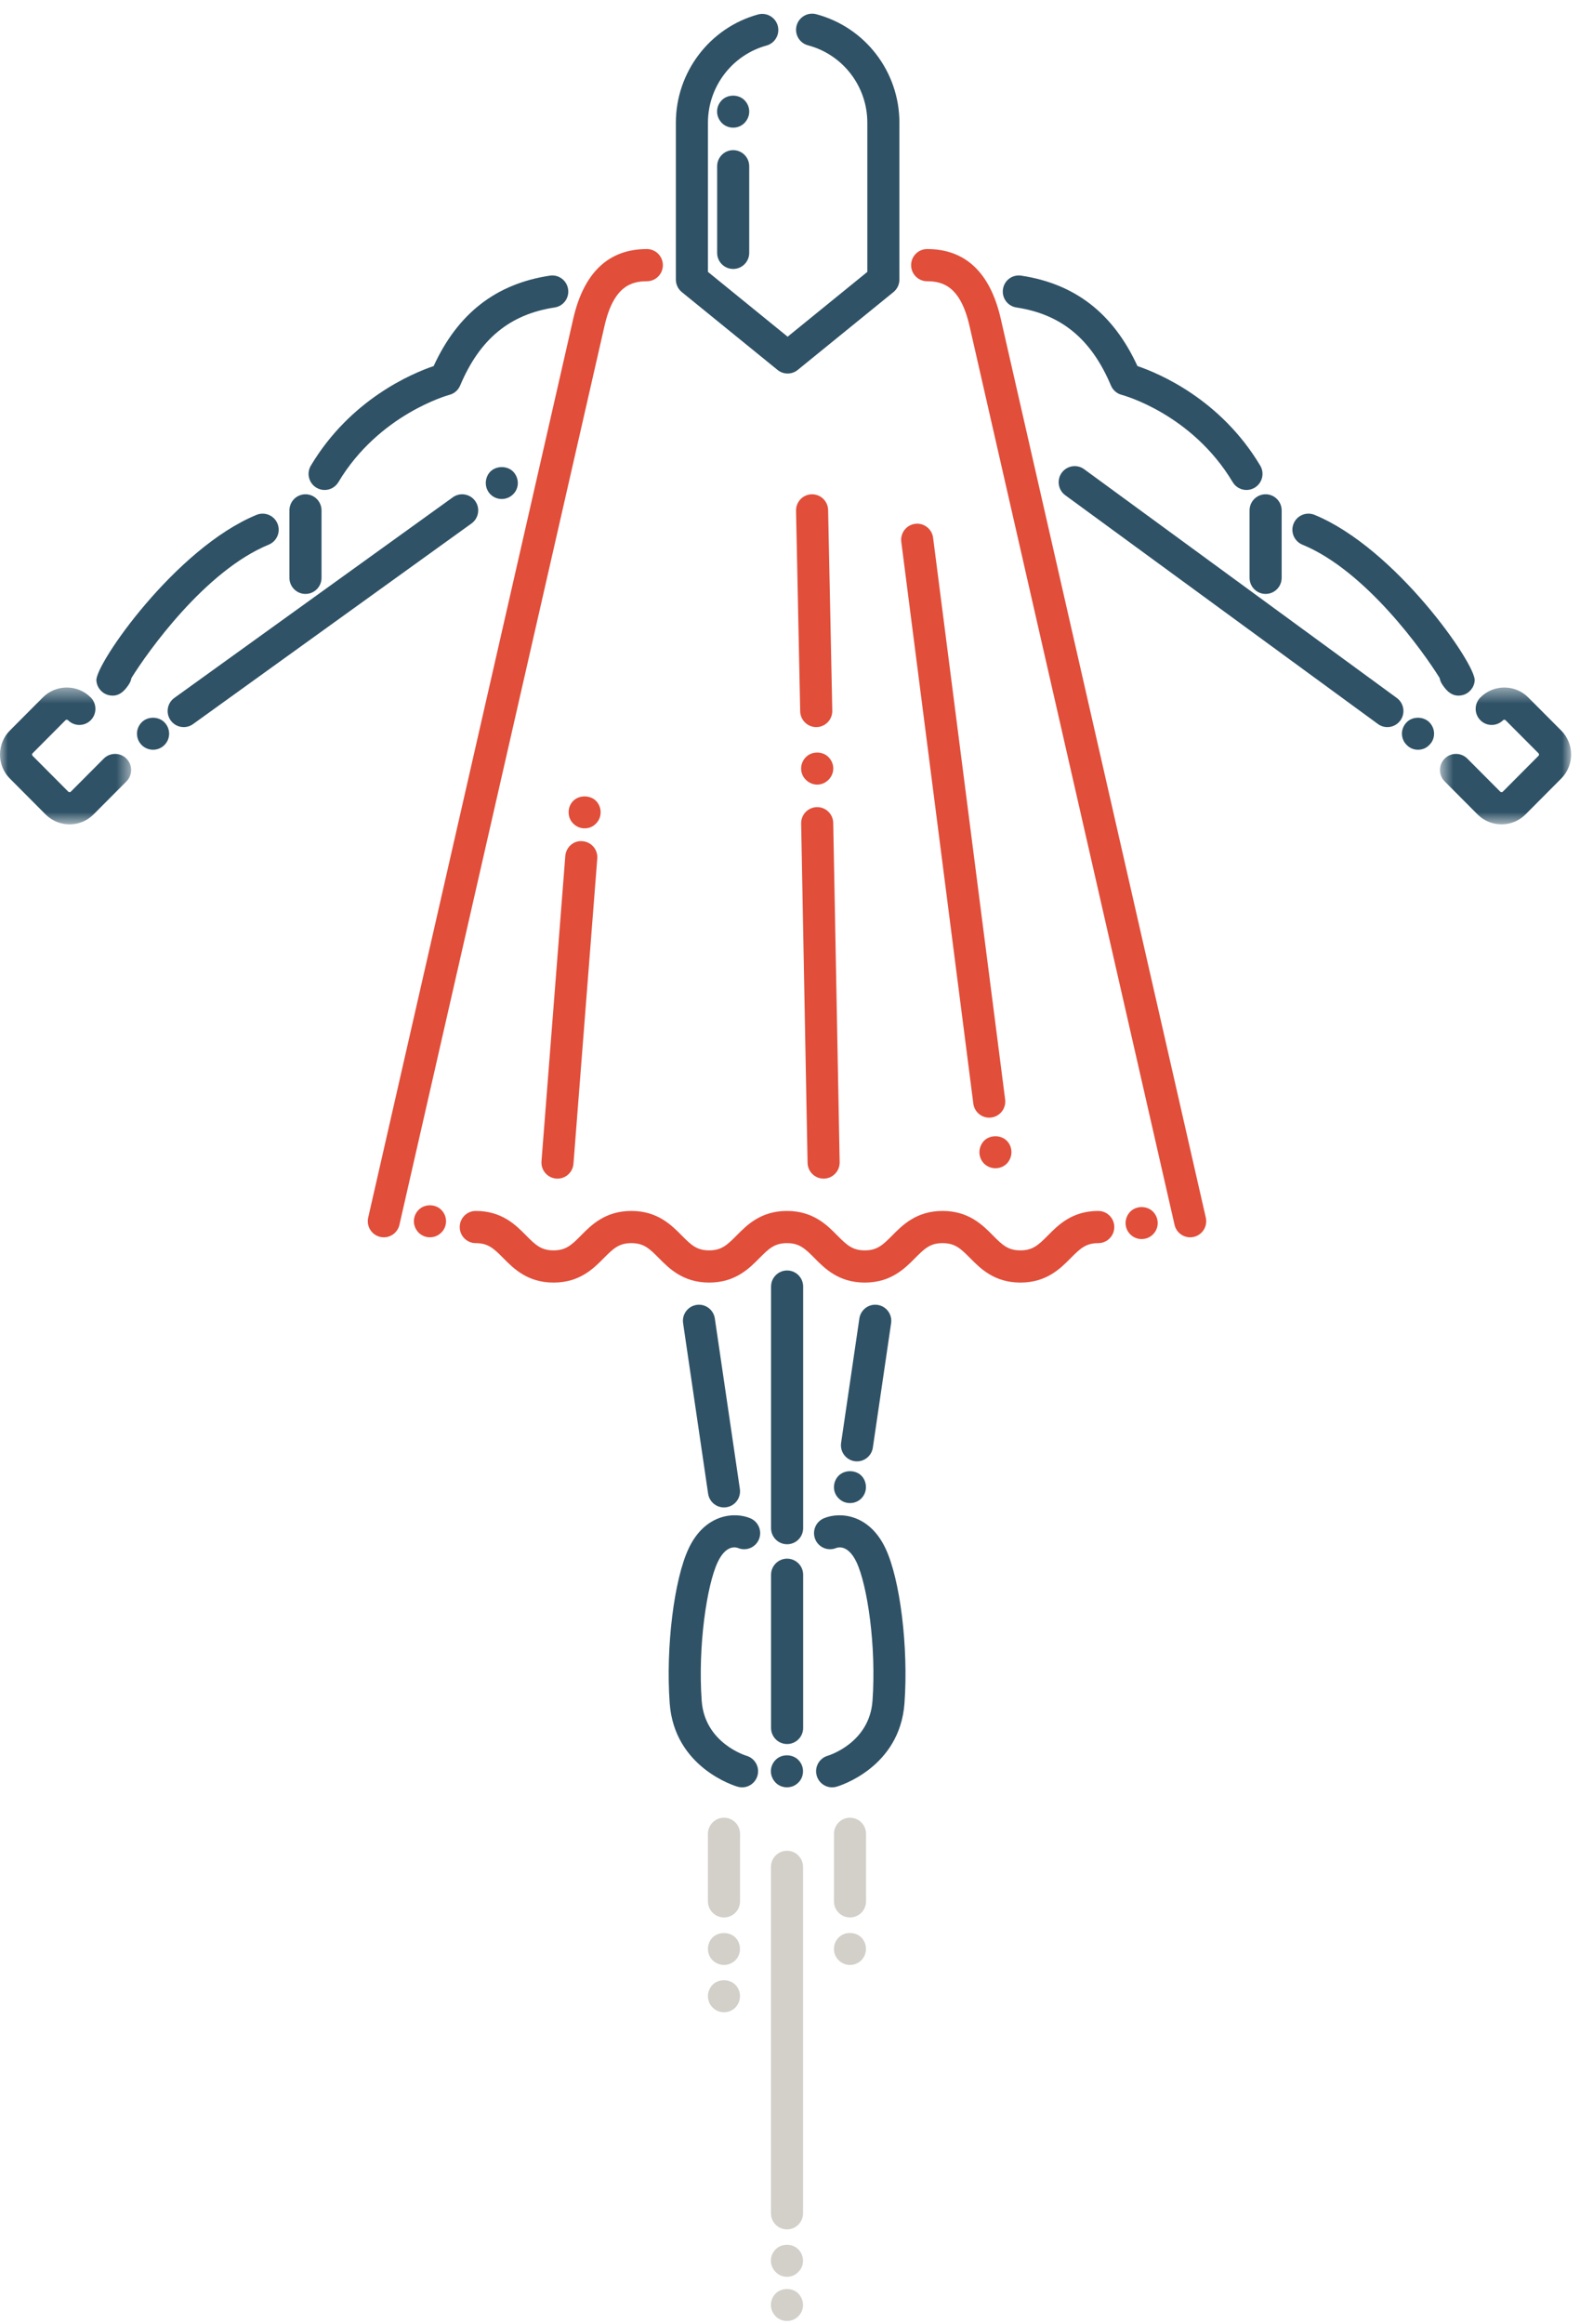 <?xml version="1.0" encoding="UTF-8"?>
<svg width="102px" height="150px" viewBox="0 0 102 150" version="1.1" xmlns="http://www.w3.org/2000/svg" xmlns:xlink="http://www.w3.org/1999/xlink">
    <!-- Generator: Sketch 43.2 (39069) - http://www.bohemiancoding.com/sketch -->
    <title>Page 1</title>
    <desc>Created with Sketch.</desc>
    <defs>
        <polygon id="path-1" points="9.096 9.299 9.096 0.468 0.632 0.468 0.632 9.299 9.096 9.299"></polygon>
        <polygon id="path-3" points="0 0.468 0 9.3 8.465 9.3 8.465 0.468 1.19168773e-20 0.468"></polygon>
    </defs>
    <g id="Design-1" stroke="none" stroke-width="1" fill="none" fill-rule="evenodd">
        <g id="Page-1">
            <path d="M54.874,123.744 C54.302,123.744 53.838,123.279 53.838,122.705 L53.838,118.348 C53.838,117.773 54.302,117.308 54.874,117.308 C55.445,117.308 55.909,117.773 55.909,118.348 L55.909,122.705 C55.909,123.279 55.445,123.744 54.874,123.744" id="Fill-1" fill="#D3D0CA"></path>
            <path d="M50.806,143.875 C50.234,143.875 49.77,143.41 49.77,142.836 L49.77,120.48 C49.77,119.906 50.234,119.441 50.806,119.441 C51.377,119.441 51.842,119.906 51.842,120.48 L51.842,142.836 C51.842,143.41 51.377,143.875 50.806,143.875" id="Fill-3" fill="#D3D0CA"></path>
            <path d="M46.738,123.744 C46.167,123.744 45.702,123.279 45.702,122.705 L45.702,118.348 C45.702,117.773 46.167,117.308 46.738,117.308 C47.31,117.308 47.774,117.773 47.774,118.348 L47.774,122.705 C47.774,123.279 47.31,123.744 46.738,123.744" id="Fill-5" fill="#D3D0CA"></path>
            <path d="M46.741,126.808 C46.46,126.808 46.205,126.702 46.002,126.508 C45.809,126.314 45.703,126.05 45.703,125.776 C45.703,125.503 45.809,125.229 46.002,125.035 C46.398,124.656 47.075,124.656 47.471,125.035 C47.664,125.229 47.77,125.503 47.77,125.776 C47.77,126.05 47.664,126.314 47.471,126.508 C47.269,126.702 47.014,126.808 46.741,126.808" id="Fill-7" fill="#D3D0CA"></path>
            <path d="M46.741,129.861 C46.46,129.861 46.196,129.755 46.002,129.552 C45.809,129.367 45.703,129.103 45.703,128.82 C45.703,128.546 45.818,128.282 46.002,128.088 C46.39,127.699 47.085,127.699 47.471,128.088 C47.664,128.282 47.77,128.546 47.77,128.82 C47.77,129.103 47.664,129.359 47.471,129.561 C47.277,129.755 47.014,129.861 46.741,129.861" id="Fill-9" fill="#D3D0CA"></path>
            <path d="M54.875,126.808 C54.593,126.808 54.339,126.702 54.145,126.508 C53.942,126.314 53.837,126.05 53.837,125.776 C53.837,125.503 53.951,125.229 54.145,125.035 C54.54,124.646 55.218,124.656 55.604,125.035 C55.798,125.229 55.903,125.494 55.903,125.776 C55.903,126.05 55.798,126.314 55.604,126.508 C55.411,126.702 55.148,126.808 54.875,126.808" id="Fill-11" fill="#D3D0CA"></path>
            <path d="M50.803,146.935 C50.531,146.935 50.267,146.829 50.074,146.625 C49.88,146.432 49.766,146.176 49.766,145.893 C49.766,145.62 49.88,145.356 50.074,145.161 C50.452,144.773 51.155,144.773 51.533,145.161 C51.727,145.356 51.841,145.62 51.841,145.893 C51.841,146.176 51.735,146.432 51.533,146.625 C51.34,146.829 51.085,146.935 50.803,146.935" id="Fill-13" fill="#D3D0CA"></path>
            <path d="M50.803,149.785 C50.531,149.785 50.267,149.679 50.074,149.485 C49.88,149.282 49.766,149.026 49.766,148.752 C49.766,148.48 49.88,148.205 50.074,148.011 C50.452,147.633 51.155,147.623 51.533,148.011 C51.727,148.205 51.841,148.48 51.841,148.752 C51.841,149.026 51.735,149.291 51.533,149.485 C51.34,149.679 51.085,149.785 50.803,149.785" id="Fill-15" fill="#D3D0CA"></path>
            <path d="M50.813,112.552 C50.241,112.552 49.777,112.087 49.777,111.512 L49.777,101.628 C49.777,101.055 50.241,100.589 50.813,100.589 C51.384,100.589 51.849,101.055 51.849,101.628 L51.849,111.512 C51.849,112.087 51.384,112.552 50.813,112.552" id="Fill-17" fill="#2F5266"></path>
            <g id="Group-21" transform="translate(43.086, 0.667)" fill="#2F5266">
                <path d="M7.761,23.438 C7.53,23.438 7.299,23.361 7.109,23.206 L0.93,18.183 C0.687,17.985 0.546,17.689 0.546,17.376 L0.546,7.25 C0.546,3.998 2.727,1.126 5.85,0.267 C6.4,0.116 6.972,0.442 7.123,0.994 C7.274,1.547 6.949,2.12 6.398,2.272 C4.172,2.884 2.617,4.931 2.617,7.25 L2.617,16.88 L7.761,21.062 L12.906,16.88 L12.906,7.25 C12.906,4.907 11.331,2.855 9.076,2.258 C8.523,2.112 8.193,1.545 8.339,0.99 C8.486,0.435 9.055,0.105 9.604,0.249 C12.767,1.086 14.977,3.965 14.977,7.25 L14.977,17.376 C14.977,17.689 14.836,17.985 14.593,18.183 L8.413,23.206 C8.223,23.361 7.992,23.438 7.761,23.438" id="Fill-19"></path>
            </g>
            <path d="M76.833,79.851 C76.361,79.851 75.935,79.526 75.825,79.044 L62.59,21.042 C62.009,18.494 60.88,18.151 59.854,18.151 C59.282,18.151 58.819,17.686 58.819,17.113 C58.819,16.538 59.282,16.073 59.854,16.073 C62.326,16.073 63.926,17.589 64.608,20.578 L77.843,78.581 C77.971,79.139 77.622,79.697 77.065,79.825 C76.988,79.843 76.91,79.851 76.833,79.851" id="Fill-22" fill="#E14E3A"></path>
            <path d="M24.779,79.851 C24.702,79.851 24.624,79.843 24.547,79.825 C23.99,79.697 23.641,79.139 23.769,78.581 L37.005,20.578 C37.687,17.589 39.286,16.073 41.758,16.073 C42.33,16.073 42.793,16.538 42.793,17.113 C42.793,17.686 42.33,18.151 41.758,18.151 C40.732,18.151 39.604,18.494 39.023,21.042 L25.786,79.044 C25.676,79.526 25.251,79.851 24.779,79.851" id="Fill-24" fill="#E14E3A"></path>
            <path d="M65.874,82.772 C64.187,82.772 63.286,81.858 62.627,81.191 C62.002,80.558 61.639,80.227 60.851,80.227 C60.064,80.227 59.701,80.558 59.076,81.191 C58.417,81.858 57.515,82.772 55.827,82.772 C54.14,82.772 53.239,81.858 52.58,81.191 C51.955,80.558 51.592,80.227 50.804,80.227 C50.017,80.227 49.654,80.558 49.029,81.191 C48.37,81.858 47.468,82.772 45.78,82.772 C44.093,82.772 43.193,81.858 42.534,81.191 C41.909,80.558 41.546,80.227 40.759,80.227 C39.971,80.227 39.608,80.558 38.982,81.191 C38.324,81.858 37.423,82.772 35.736,82.772 C34.049,82.772 33.147,81.858 32.489,81.191 C31.864,80.558 31.5,80.227 30.713,80.227 C30.141,80.227 29.678,79.762 29.678,79.187 C29.678,78.614 30.141,78.149 30.713,78.149 C32.402,78.149 33.302,79.062 33.961,79.729 C34.586,80.364 34.949,80.694 35.736,80.694 C36.522,80.694 36.885,80.364 37.511,79.729 C38.169,79.062 39.071,78.149 40.759,78.149 C42.446,78.149 43.347,79.062 44.006,79.729 C44.631,80.364 44.994,80.694 45.78,80.694 C46.568,80.694 46.931,80.363 47.557,79.729 C48.215,79.062 49.117,78.149 50.804,78.149 C52.491,78.149 53.393,79.062 54.052,79.729 C54.677,80.363 55.04,80.694 55.827,80.694 C56.615,80.694 56.978,80.363 57.604,79.729 C58.262,79.062 59.164,78.149 60.851,78.149 C62.538,78.149 63.44,79.062 64.098,79.729 C64.723,80.363 65.087,80.694 65.874,80.694 C66.662,80.694 67.026,80.363 67.651,79.729 C68.31,79.062 69.211,78.149 70.899,78.149 C71.47,78.149 71.935,78.614 71.935,79.187 C71.935,79.762 71.47,80.227 70.899,80.227 C70.111,80.227 69.748,80.558 69.123,81.191 C68.464,81.858 67.563,82.772 65.874,82.772" id="Fill-26" fill="#E14E3A"></path>
            <g id="Group-30" transform="translate(92.328, 43.902)">
                <mask id="mask-2" fill="white">
                    <use xlink:href="#path-1"></use>
                </mask>
                <g id="Clip-29"></g>
                <path d="M4.606,9.299 C4.046,9.299 3.487,9.087 3.06,8.659 L0.935,6.525 C0.53,6.119 0.531,5.462 0.936,5.056 C1.34,4.65 1.995,4.651 2.4,5.057 L4.524,7.189 C4.569,7.233 4.644,7.234 4.689,7.189 L6.993,4.875 C7.039,4.831 7.039,4.757 6.993,4.711 L4.868,2.579 C4.823,2.534 4.749,2.534 4.704,2.579 C4.297,2.984 3.642,2.985 3.24,2.578 C2.835,2.172 2.836,1.514 3.241,1.109 C4.093,0.254 5.48,0.254 6.332,1.109 L8.458,3.242 C9.31,4.098 9.31,5.489 8.458,6.344 L6.153,8.659 C5.725,9.086 5.166,9.299 4.606,9.299" id="Fill-28" fill="#2F5266" mask="url(#mask-2)"></path>
            </g>
            <path d="M91.542,48.385 C91.26,48.385 91.005,48.279 90.812,48.076 C90.619,47.891 90.504,47.626 90.504,47.344 C90.504,47.07 90.619,46.805 90.812,46.611 C91.19,46.223 91.885,46.223 92.272,46.611 C92.465,46.805 92.579,47.07 92.579,47.344 C92.579,47.626 92.474,47.882 92.272,48.076 C92.078,48.279 91.823,48.385 91.542,48.385" id="Fill-31" fill="#2F5266"></path>
            <path d="M89.564,46.924 C89.356,46.924 89.144,46.861 88.961,46.729 L68.776,31.965 C68.311,31.63 68.205,30.981 68.538,30.515 C68.873,30.049 69.519,29.943 69.983,30.276 L90.168,45.04 C90.634,45.376 90.74,46.024 90.407,46.491 C90.204,46.773 89.886,46.924 89.564,46.924" id="Fill-33" fill="#2F5266"></path>
            <path d="M94.151,44.893 C93.592,44.893 93.269,44.411 93.102,44.162 C93.017,44.035 92.964,43.897 92.94,43.757 C91.906,42.088 88.186,36.838 84.076,35.149 C83.547,34.931 83.294,34.324 83.51,33.794 C83.727,33.261 84.333,33.01 84.862,33.226 C90.092,35.376 95.268,42.85 95.202,43.911 C95.175,44.356 94.865,44.736 94.438,44.854 C94.336,44.881 94.24,44.893 94.151,44.893" id="Fill-35" fill="#2F5266"></path>
            <path d="M80.469,31.621 C80.117,31.621 79.774,31.441 79.58,31.116 C76.933,26.688 72.462,25.495 72.417,25.483 C72.103,25.403 71.846,25.18 71.72,24.882 C70.456,21.883 68.517,20.283 65.617,19.843 C65.053,19.759 64.662,19.229 64.749,18.661 C64.834,18.095 65.347,17.704 65.927,17.789 C69.408,18.316 71.867,20.226 73.43,23.624 C74.826,24.099 78.798,25.767 81.356,30.048 C81.651,30.539 81.491,31.177 81,31.473 C80.834,31.572 80.65,31.621 80.469,31.621" id="Fill-37" fill="#2F5266"></path>
            <path d="M81.704,38.33 C81.132,38.33 80.668,37.865 80.668,37.291 L80.668,32.939 C80.668,32.364 81.132,31.899 81.704,31.899 C82.275,31.899 82.74,32.364 82.74,32.939 L82.74,37.291 C82.74,37.865 82.275,38.33 81.704,38.33" id="Fill-39" fill="#2F5266"></path>
            <g id="Group-43" transform="translate(0, 43.902)">
                <mask id="mask-4" fill="white">
                    <use xlink:href="#path-3"></use>
                </mask>
                <g id="Clip-42"></g>
                <path d="M4.49,9.3 C3.931,9.3 3.372,9.086 2.944,8.659 L0.639,6.345 C-0.213,5.49 -0.213,4.098 0.639,3.242 L2.763,1.11 C3.617,0.253 5.005,0.254 5.857,1.109 C6.26,1.515 6.26,2.173 5.857,2.579 C5.451,2.984 4.797,2.984 4.392,2.579 C4.347,2.532 4.272,2.534 4.227,2.579 L2.104,4.711 C2.057,4.758 2.057,4.83 2.104,4.875 L4.409,7.189 C4.455,7.236 4.528,7.234 4.572,7.189 L6.697,5.056 C7.103,4.651 7.757,4.651 8.162,5.056 C8.566,5.462 8.566,6.12 8.162,6.526 L6.037,8.659 C5.609,9.086 5.05,9.3 4.49,9.3" id="Fill-41" fill="#2F5266" mask="url(#mask-4)"></path>
            </g>
            <path d="M32.39,32.203 C32.118,32.203 31.855,32.097 31.661,31.903 C31.467,31.708 31.361,31.444 31.361,31.17 C31.361,30.897 31.467,30.623 31.661,30.429 C32.047,30.05 32.742,30.05 33.12,30.429 C33.314,30.623 33.429,30.897 33.429,31.17 C33.429,31.444 33.323,31.708 33.12,31.903 C32.927,32.097 32.664,32.203 32.39,32.203" id="Fill-44" fill="#2F5266"></path>
            <path d="M9.88,48.385 C9.608,48.385 9.344,48.279 9.15,48.085 C8.948,47.882 8.843,47.626 8.843,47.344 C8.843,47.07 8.957,46.805 9.15,46.611 C9.537,46.223 10.223,46.223 10.61,46.611 C10.803,46.805 10.918,47.07 10.918,47.344 C10.918,47.626 10.813,47.882 10.61,48.085 C10.417,48.279 10.154,48.385 9.88,48.385" id="Fill-46" fill="#2F5266"></path>
            <path d="M11.86,46.924 C11.538,46.924 11.219,46.773 11.017,46.491 C10.684,46.024 10.79,45.376 11.255,45.04 L29.232,32.094 C29.695,31.76 30.344,31.867 30.677,32.333 C31.01,32.799 30.904,33.448 30.439,33.782 L12.463,46.729 C12.28,46.861 12.068,46.924 11.86,46.924" id="Fill-48" fill="#2F5266"></path>
            <path d="M7.273,44.893 C7.184,44.893 7.088,44.881 6.986,44.854 C6.558,44.736 6.249,44.356 6.222,43.911 C6.156,42.85 11.333,35.376 16.563,33.226 C17.092,33.011 17.697,33.262 17.915,33.794 C18.131,34.324 17.878,34.931 17.348,35.149 C13.238,36.838 9.518,42.089 8.484,43.757 C8.46,43.898 8.407,44.036 8.322,44.162 C8.155,44.411 7.832,44.893 7.273,44.893" id="Fill-50" fill="#2F5266"></path>
            <path d="M20.956,31.621 C20.775,31.621 20.591,31.573 20.425,31.473 C19.934,31.178 19.774,30.539 20.069,30.048 C22.626,25.767 26.598,24.099 27.995,23.624 C29.557,20.226 32.016,18.316 35.497,17.789 C36.068,17.703 36.589,18.095 36.675,18.661 C36.761,19.229 36.371,19.759 35.806,19.843 C32.906,20.283 30.968,21.883 29.705,24.882 C29.579,25.18 29.321,25.403 29.008,25.483 C28.965,25.495 24.472,26.719 21.845,31.116 C21.65,31.441 21.307,31.621 20.956,31.621" id="Fill-52" fill="#2F5266"></path>
            <path d="M19.72,38.33 C19.149,38.33 18.684,37.865 18.684,37.291 L18.684,32.939 C18.684,32.364 19.149,31.899 19.72,31.899 C20.292,31.899 20.756,32.364 20.756,32.939 L20.756,37.291 C20.756,37.865 20.292,38.33 19.72,38.33" id="Fill-54" fill="#2F5266"></path>
            <path d="M35.99,76.064 C35.964,76.064 35.935,76.063 35.908,76.061 C35.338,76.016 34.912,75.516 34.957,74.944 L36.494,55.243 C36.539,54.671 37.034,54.227 37.607,54.288 C38.177,54.333 38.603,54.833 38.558,55.405 L37.021,75.106 C36.979,75.65 36.525,76.064 35.99,76.064" id="Fill-56" fill="#E14E3A"></path>
            <path d="M63.86,72.129 C63.347,72.129 62.901,71.746 62.835,71.223 L58.184,34.969 C58.111,34.399 58.512,33.878 59.079,33.805 C59.636,33.729 60.165,34.133 60.238,34.703 L64.889,70.957 C64.962,71.526 64.561,72.047 63.994,72.12 C63.95,72.126 63.905,72.129 63.86,72.129" id="Fill-58" fill="#E14E3A"></path>
            <path d="M53.17,76.064 C52.606,76.064 52.146,75.612 52.134,75.045 L51.72,53.147 C51.709,52.573 52.163,52.1 52.736,52.088 L52.755,52.088 C53.319,52.088 53.779,52.541 53.791,53.107 L54.206,75.005 C54.215,75.579 53.762,76.053 53.189,76.064 L53.17,76.064 Z" id="Fill-60" fill="#E14E3A"></path>
            <path d="M52.694,46.924 C52.131,46.924 51.671,46.472 51.658,45.907 L51.39,32.96 C51.379,32.386 51.833,31.911 52.404,31.9 L52.426,31.9 C52.988,31.9 53.449,32.35 53.461,32.917 L53.73,45.864 C53.741,46.437 53.288,46.912 52.715,46.924 L52.694,46.924 Z" id="Fill-62" fill="#E14E3A"></path>
            <path d="M52.755,50.635 C52.483,50.635 52.22,50.52 52.025,50.326 C51.823,50.133 51.718,49.867 51.718,49.593 C51.718,49.32 51.832,49.055 52.025,48.861 C52.404,48.473 53.099,48.464 53.485,48.861 C53.679,49.055 53.794,49.32 53.794,49.593 C53.794,49.867 53.679,50.133 53.485,50.326 C53.292,50.52 53.029,50.635 52.755,50.635" id="Fill-64" fill="#E14E3A"></path>
            <path d="M64.265,75.394 C63.985,75.394 63.73,75.288 63.527,75.094 C63.333,74.891 63.228,74.635 63.228,74.352 C63.228,74.088 63.342,73.814 63.527,73.619 C63.914,73.232 64.609,73.232 64.995,73.619 C65.189,73.814 65.295,74.079 65.295,74.352 C65.295,74.635 65.189,74.891 64.995,75.094 C64.802,75.288 64.539,75.394 64.265,75.394" id="Fill-66" fill="#E14E3A"></path>
            <path d="M47.33,8.238 C47.057,8.238 46.794,8.132 46.6,7.938 C46.407,7.735 46.292,7.479 46.292,7.197 C46.292,6.923 46.407,6.658 46.6,6.464 C46.987,6.076 47.674,6.076 48.06,6.464 C48.253,6.658 48.368,6.923 48.368,7.197 C48.368,7.479 48.253,7.735 48.06,7.938 C47.866,8.132 47.611,8.238 47.33,8.238" id="Fill-68" fill="#2F5266"></path>
            <path d="M37.746,53.458 C37.465,53.458 37.21,53.352 37.006,53.15 C36.813,52.955 36.708,52.7 36.708,52.417 C36.708,52.144 36.813,51.879 37.006,51.685 C37.385,51.305 38.089,51.297 38.476,51.685 C38.669,51.879 38.775,52.144 38.775,52.417 C38.775,52.7 38.669,52.955 38.476,53.15 C38.281,53.352 38.019,53.458 37.746,53.458" id="Fill-70" fill="#E14E3A"></path>
            <path d="M73.701,79.964 C73.428,79.964 73.164,79.858 72.971,79.664 C72.769,79.461 72.663,79.205 72.663,78.932 C72.663,78.658 72.777,78.385 72.971,78.191 C73.358,77.802 74.044,77.802 74.43,78.191 C74.624,78.385 74.738,78.65 74.738,78.932 C74.738,79.205 74.633,79.461 74.43,79.664 C74.237,79.858 73.973,79.964 73.701,79.964" id="Fill-72" fill="#E14E3A"></path>
            <path d="M54.875,97.002 C54.593,97.002 54.339,96.897 54.145,96.702 C53.942,96.508 53.837,96.244 53.837,95.97 C53.837,95.697 53.951,95.423 54.145,95.229 C54.532,94.85 55.218,94.85 55.604,95.229 C55.798,95.423 55.903,95.697 55.903,95.97 C55.903,96.244 55.798,96.508 55.604,96.702 C55.411,96.897 55.148,97.002 54.875,97.002" id="Fill-74" fill="#2F5266"></path>
            <path d="M50.803,115.346 C50.531,115.346 50.267,115.241 50.074,115.046 C49.88,114.844 49.766,114.588 49.766,114.305 C49.766,114.032 49.88,113.767 50.074,113.573 C50.452,113.185 51.146,113.185 51.533,113.573 C51.727,113.767 51.841,114.032 51.841,114.305 C51.841,114.588 51.735,114.852 51.533,115.046 C51.34,115.241 51.076,115.346 50.803,115.346" id="Fill-76" fill="#2F5266"></path>
            <path d="M27.757,79.85 C27.484,79.85 27.22,79.744 27.027,79.55 C26.833,79.355 26.719,79.091 26.719,78.808 C26.719,78.535 26.833,78.27 27.027,78.076 C27.414,77.688 28.1,77.688 28.486,78.076 C28.68,78.27 28.794,78.535 28.794,78.808 C28.794,79.091 28.689,79.347 28.495,79.54 C28.293,79.744 28.029,79.85 27.757,79.85" id="Fill-78" fill="#E14E3A"></path>
            <path d="M47.905,115.348 C47.81,115.348 47.714,115.335 47.619,115.307 C47.451,115.259 43.533,114.08 43.233,109.914 C42.974,106.311 43.514,101.922 44.462,99.922 C45.514,97.702 47.419,97.547 48.445,97.986 C48.971,98.211 49.215,98.822 48.991,99.349 C48.768,99.876 48.162,100.122 47.633,99.897 C47.43,99.826 46.838,99.746 46.332,100.814 C45.629,102.298 45.046,106.248 45.299,109.764 C45.496,112.501 48.164,113.303 48.19,113.31 C48.74,113.469 49.058,114.045 48.9,114.595 C48.769,115.052 48.355,115.348 47.905,115.348" id="Fill-80" fill="#2F5266"></path>
            <path d="M53.72,115.348 C53.27,115.348 52.856,115.052 52.725,114.595 C52.568,114.046 52.883,113.472 53.429,113.311 C53.552,113.274 56.131,112.461 56.326,109.764 C56.579,106.248 55.996,102.298 55.293,100.814 C54.718,99.602 54.022,99.887 53.993,99.897 C53.461,100.122 52.858,99.876 52.634,99.349 C52.41,98.822 52.655,98.211 53.181,97.986 C54.208,97.549 56.112,97.703 57.163,99.922 C58.111,101.922 58.651,106.311 58.391,109.914 C58.091,114.08 54.174,115.259 54.006,115.307 C53.911,115.335 53.814,115.348 53.72,115.348" id="Fill-82" fill="#2F5266"></path>
            <path d="M46.737,97.283 C46.232,97.283 45.79,96.911 45.714,96.395 L44.099,85.391 C44.015,84.824 44.406,84.296 44.972,84.213 C45.535,84.127 46.064,84.521 46.147,85.089 L47.763,96.092 C47.846,96.66 47.455,97.189 46.89,97.271 C46.838,97.279 46.788,97.283 46.737,97.283" id="Fill-84" fill="#2F5266"></path>
            <path d="M55.325,94.31 C55.274,94.31 55.224,94.307 55.172,94.299 C54.607,94.216 54.216,93.687 54.299,93.119 L55.478,85.089 C55.562,84.52 56.09,84.127 56.654,84.213 C57.219,84.296 57.611,84.824 57.527,85.392 L56.348,93.423 C56.272,93.939 55.83,94.31 55.325,94.31" id="Fill-86" fill="#2F5266"></path>
            <path d="M50.813,99.659 C50.241,99.659 49.777,99.194 49.777,98.62 L49.777,83.03 C49.777,82.456 50.241,81.991 50.813,81.991 C51.384,81.991 51.849,82.456 51.849,83.03 L51.849,98.62 C51.849,99.194 51.384,99.659 50.813,99.659" id="Fill-88" fill="#2F5266"></path>
            <path d="M47.332,17.357 C46.76,17.357 46.296,16.892 46.296,16.317 L46.296,10.729 C46.296,10.155 46.76,9.69 47.332,9.69 C47.903,9.69 48.367,10.155 48.367,10.729 L48.367,16.317 C48.367,16.892 47.903,17.357 47.332,17.357" id="Fill-90" fill="#2F5266"></path>
        </g>
    </g>
</svg>